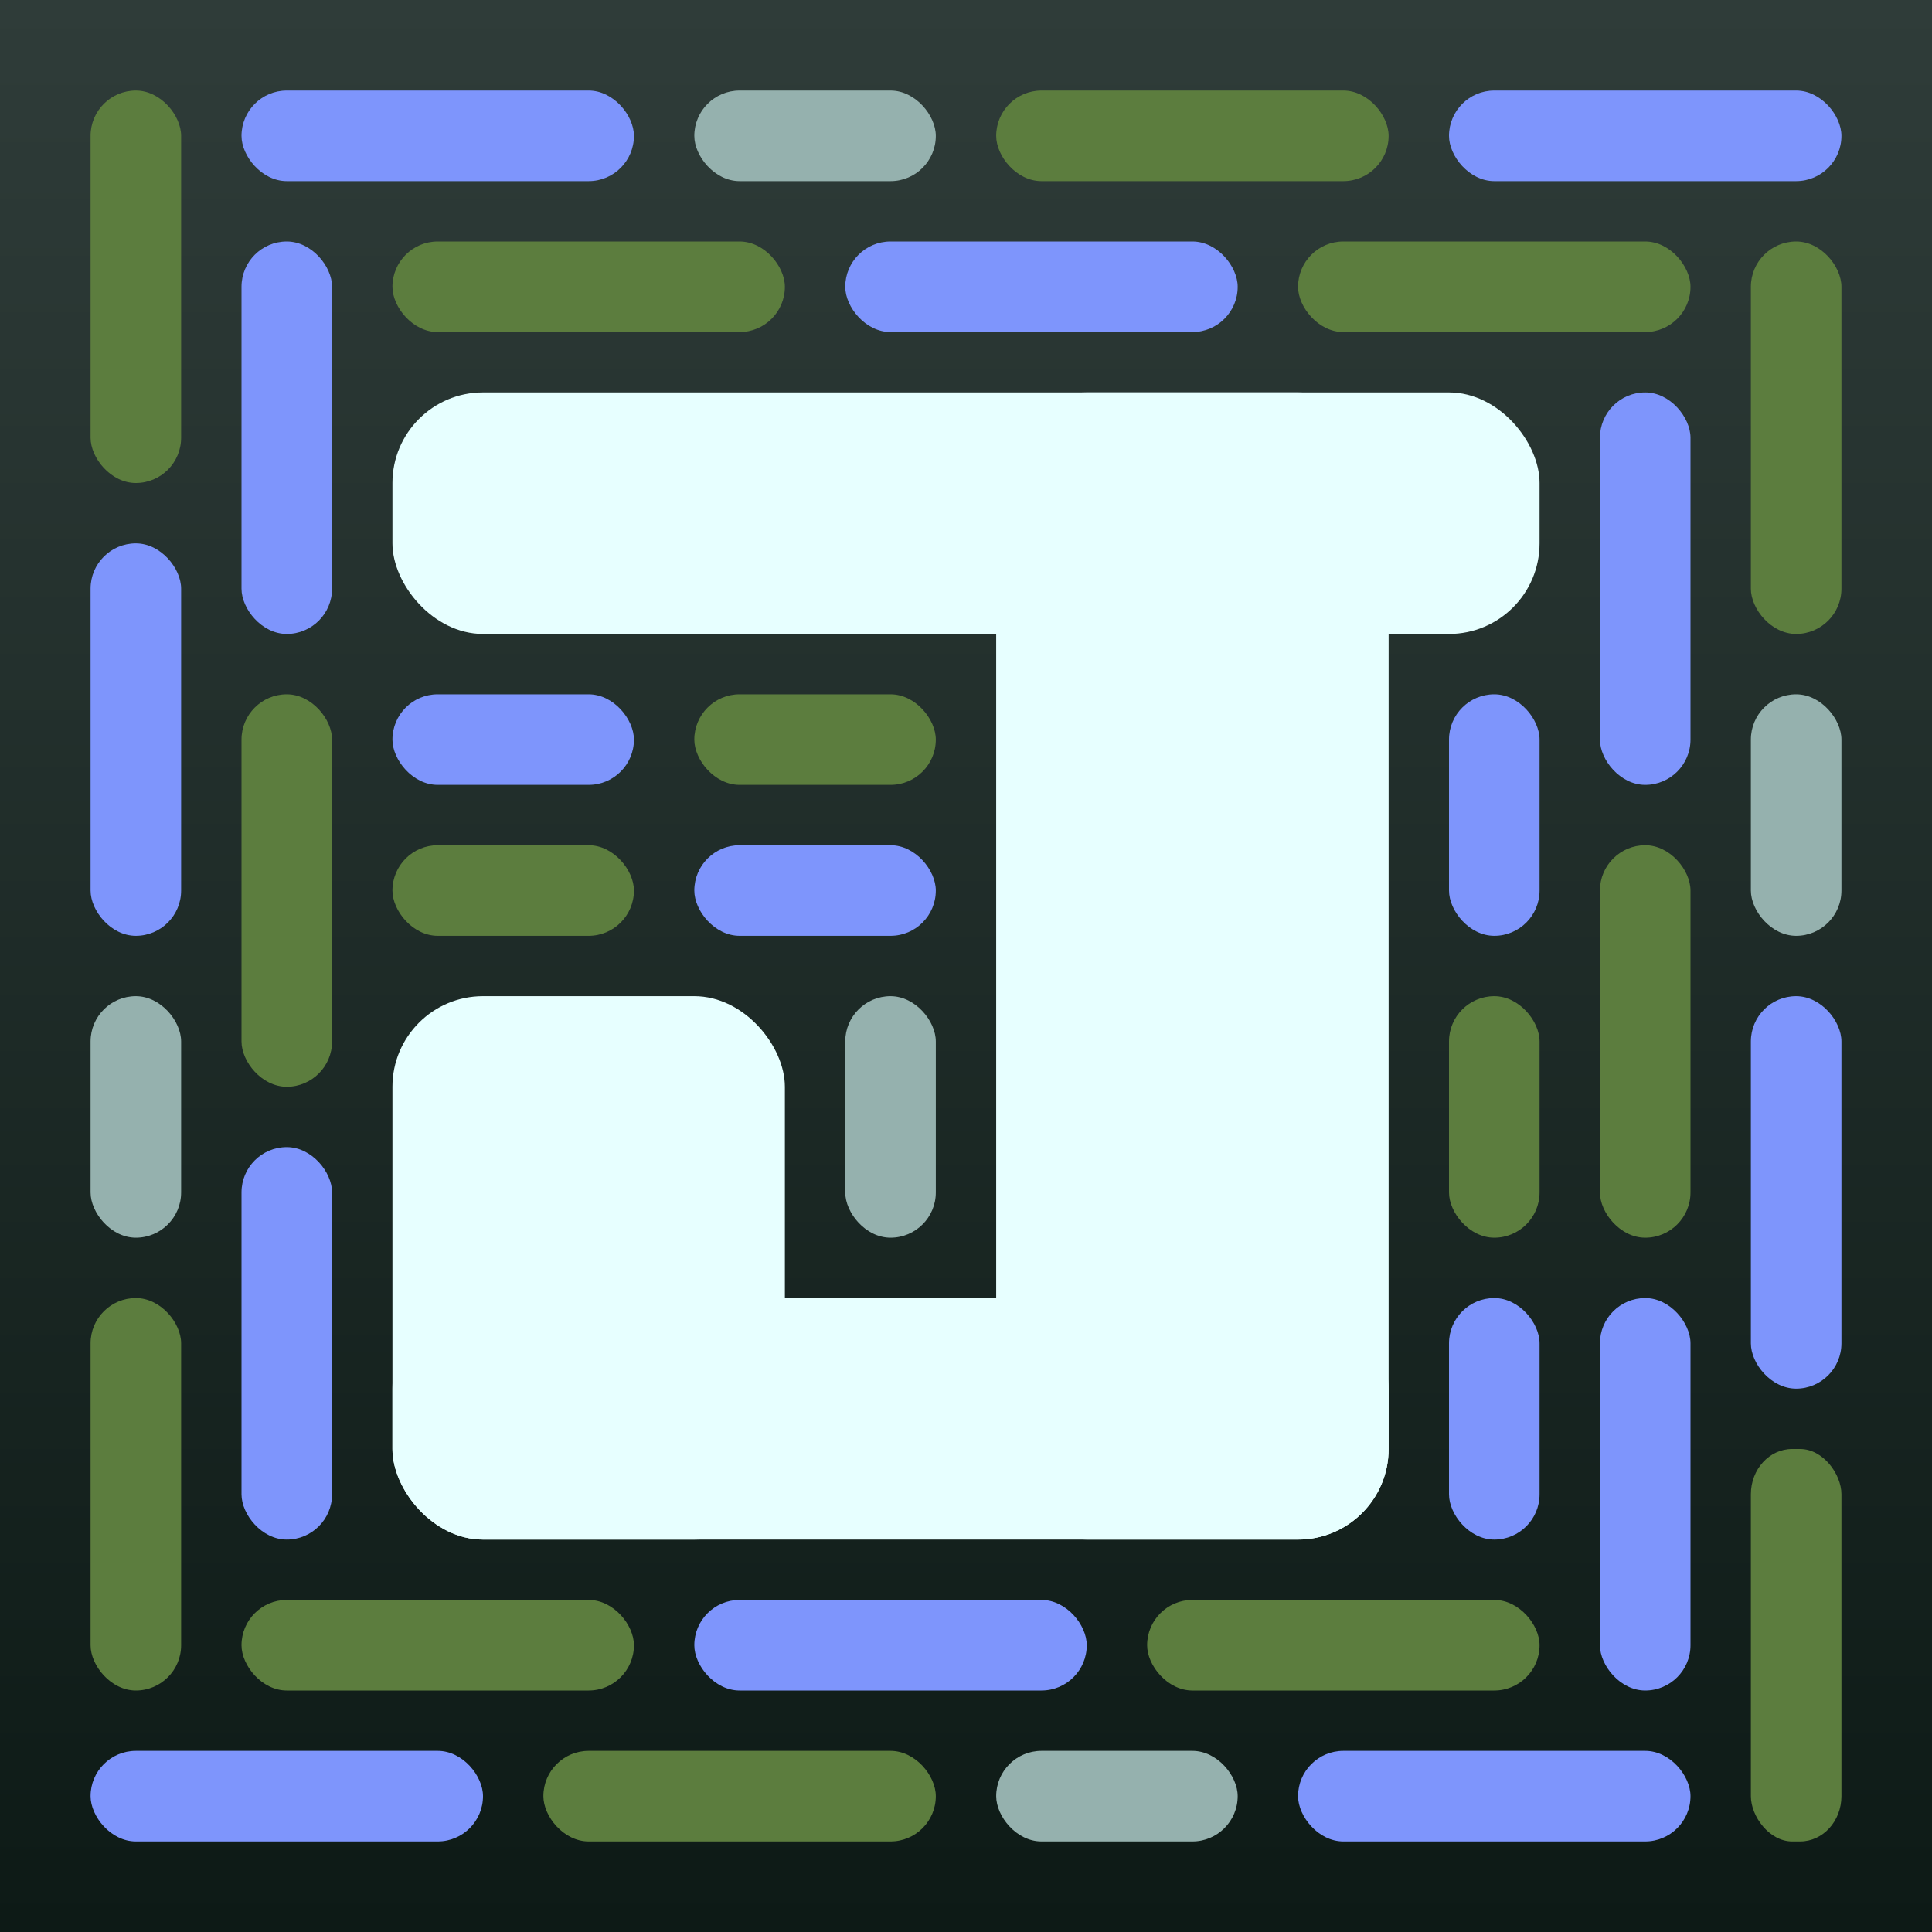<?xml version="1.0" encoding="UTF-8" standalone="no"?>
<!-- Created with Inkscape (http://www.inkscape.org/) -->

<svg
   width="128"
   height="128"
   viewBox="0 0 128 128"
   version="1.1"
   id="svg1"
   inkscape:version="1.4.2 (ebf0e940, 2025-05-08)"
   sodipodi:docname="j master.svg"
   inkscape:export-filename="../images/j.png"
   inkscape:export-xdpi="24"
   inkscape:export-ydpi="24"
   xmlns:inkscape="http://www.inkscape.org/namespaces/inkscape"
   xmlns:sodipodi="http://sodipodi.sourceforge.net/DTD/sodipodi-0.dtd"
   xmlns:xlink="http://www.w3.org/1999/xlink"
   xmlns="http://www.w3.org/2000/svg"
   xmlns:svg="http://www.w3.org/2000/svg">
  <rect x="0" y="0" width="128" height="128" fill="#808080" stroke="none"/>
  <sodipodi:namedview
     id="namedview1"
     pagecolor="#ffffff"
     bordercolor="#666666"
     borderopacity="1.0"
     inkscape:showpageshadow="2"
     inkscape:pageopacity="0.0"
     inkscape:pagecheckerboard="0"
     inkscape:deskcolor="#d1d1d1"
     inkscape:document-units="px"
     inkscape:zoom="5.9792458"
     inkscape:cx="65.560108"
     inkscape:cy="65.727353"
     inkscape:window-width="1624"
     inkscape:window-height="1027"
     inkscape:window-x="92"
     inkscape:window-y="25"
     inkscape:window-maximized="0"
     inkscape:current-layer="layer5"
     showgrid="true"
     showguides="false">
    <inkscape:grid
       type="modular"
       id="grid327"
       units="px"
       originx="64"
       originy="64"
       spacingx="6"
       spacingy="6"
       empcolor="#0047cb"
       empopacity="0.302"
       color="#0099e5"
       opacity="0.149"
       empspacing="0"
       marginx="0"
       marginy="0"
       gapx="4"
       gapy="4"
       enabled="true"
       visible="true" />
  </sodipodi:namedview>
  <defs
     id="defs1">
    <linearGradient
       id="linearGradient462"
       inkscape:collect="always">
      <stop
         style="stop-color:#0d1a16;stop-opacity:1;"
         offset="0"
         id="stop462" />
      <stop
         style="stop-color:#2f3c39;stop-opacity:1;"
         offset="1"
         id="stop463" />
    </linearGradient>
    <linearGradient
       inkscape:collect="always"
       xlink:href="#linearGradient462"
       id="linearGradient463"
       x1="64"
       y1="128"
       x2="64"
       y2="0"
       gradientUnits="userSpaceOnUse" />
  </defs>
  <g
     inkscape:groupmode="layer"
     id="layer2"
     inkscape:label="Background"
     style="display:inline"
     inkscape:highlight-color="#0d1a16">
    <rect
       style="fill:url(#linearGradient463)"
       id="rect51"
       width="128"
       height="128"
       x="0"
       y="0"
       inkscape:label="Black gradient" />
  </g>
  <g
     inkscape:groupmode="layer"
     id="layer6"
     inkscape:label="All colors"
     style="display:none"
     inkscape:highlight-color="#b9fc7e">
    <rect
       style="fill:#95b1ae;fill-opacity:1"
       id="rect327-75-9-5"
       width="6"
       height="16"
       x="56"
       y="66"
       rx="3"
       ry="3"
       inkscape:label="Dot 4.05" />
    <rect
       style="fill:#38665b;fill-opacity:1"
       id="rect327-14-4-7"
       width="16"
       height="6"
       x="26"
       y="56"
       rx="3"
       ry="3"
       inkscape:label="Dot 4.04" />
    <rect
       style="fill:#f2d479;fill-opacity:1"
       id="rect327-7-0-1-4-6"
       width="16"
       height="6"
       x="46"
       y="56"
       rx="3"
       ry="3"
       inkscape:label="Dot 4.03" />
    <rect
       style="fill:#5c7d3e;fill-opacity:1"
       id="rect327-75-9-5-4-8-2-4"
       width="16"
       height="6"
       x="46"
       y="46"
       rx="3"
       ry="3"
       inkscape:label="Dot 4.02" />
    <rect
       style="fill:#7e95fc;fill-opacity:1"
       id="rect327-7-0"
       width="16"
       height="6"
       x="26"
       y="46"
       rx="3"
       ry="3"
       inkscape:label="Dot 4.01" />
    <rect
       style="fill:#7ee6cc;fill-opacity:1"
       id="rect327-75-9-5-8"
       width="6"
       height="16"
       x="96"
       y="86"
       rx="3"
       ry="3"
       inkscape:label="Dot 3.03" />
    <rect
       style="fill:#5c7d3e;fill-opacity:1"
       id="rect327-75-9-5-8-8"
       width="6"
       height="16"
       x="96"
       y="66"
       rx="3"
       ry="3"
       inkscape:label="Dot 3.02" />
    <rect
       style="fill:#f2d479;fill-opacity:1"
       id="rect327-75-9-5-8-8-1"
       width="6"
       height="16"
       x="96"
       y="46"
       rx="3"
       ry="3"
       inkscape:label="Dot 3.01" />
    <rect
       style="fill:#ff758f;fill-opacity:1"
       id="rect327-75-9-5-42-7"
       width="6"
       height="26"
       x="16"
       y="16"
       rx="3"
       ry="3"
       inkscape:label="Dot 2.12" />
    <rect
       style="fill:#736439;fill-opacity:1"
       id="rect327-75-9-5-42-7-5"
       width="6"
       height="26"
       x="16"
       y="46"
       rx="3"
       ry="3"
       inkscape:label="Dot 2.11" />
    <rect
       style="fill:#b9fc7e"
       id="rect327-75-9-5-42-7-5-1"
       width="6"
       height="26"
       x="16"
       y="76"
       rx="3"
       ry="3"
       inkscape:label="Dot 2.10" />
    <rect
       style="fill:#38665b;fill-opacity:1"
       id="rect327-75-9-5-75-5-4-4"
       width="26"
       height="6"
       x="16"
       y="106"
       rx="3"
       ry="3"
       inkscape:label="Dot 2.09" />
    <rect
       style="fill:#7e95fc;fill-opacity:1"
       id="rect327-75-9-5-75-5-4-4-5"
       width="26"
       height="6"
       x="46"
       y="106"
       rx="3"
       ry="3"
       inkscape:label="Dot 2.08" />
    <rect
       style="fill:#794180;fill-opacity:1"
       id="rect327-75-9-5-75-5-4-4-5-5"
       width="26"
       height="6"
       x="76"
       y="106"
       rx="3"
       ry="3"
       inkscape:label="Dot 2.07" />
    <rect
       style="fill:#f382ff;fill-opacity:1"
       id="rect327-14-4-3-9"
       width="6"
       height="26"
       x="106"
       y="86"
       rx="3"
       ry="3"
       inkscape:label="Dot 2.06" />
    <rect
       style="fill:#3e4a7d;fill-opacity:1"
       id="rect327-7-0-26-4"
       width="6"
       height="26"
       x="106"
       y="56"
       rx="3"
       ry="3"
       inkscape:label="Dot 2.05" />
    <rect
       style="fill:#7ee6cc;fill-opacity:1"
       id="rect136"
       width="6"
       height="26"
       x="106"
       y="26"
       rx="3"
       ry="3"
       inkscape:label="Dot 2.04" />
    <rect
       style="fill:#5c7d3e;fill-opacity:1"
       id="rect327-75-9-5-75-58"
       width="26"
       height="6"
       x="86"
       y="16"
       rx="3"
       ry="3"
       inkscape:label="Dot 2.03" />
    <rect
       style="fill:#f2d479;fill-opacity:1"
       id="rect327-75-9-5-75-58-3"
       width="26"
       height="6"
       x="56"
       y="16"
       rx="3"
       ry="3"
       inkscape:label="Dot 2.02" />
    <rect
       style="fill:#8c4151;fill-opacity:1"
       id="rect327-75-9-5-75-58-3-5"
       width="26"
       height="6"
       x="26"
       y="16"
       rx="3"
       ry="3"
       inkscape:label="Dot 2.01" />
    <rect
       style="fill:#5c7d3e;fill-opacity:1"
       id="rect327-7"
       width="6"
       height="26"
       x="6"
       y="6"
       rx="3"
       ry="3"
       inkscape:label="Dot 1.16" />
    <rect
       style="fill:#7ee6cc;fill-opacity:1"
       id="rect327-75-0"
       width="6"
       height="26"
       x="6"
       y="36"
       rx="3"
       ry="3"
       inkscape:label="Dot 1.15" />
    <rect
       style="fill:#95b1ae;fill-opacity:1"
       id="rect327-75-9-5-42"
       width="6"
       height="16"
       x="6"
       y="66"
       rx="3"
       ry="3"
       inkscape:label="Dot 1.14" />
    <rect
       style="fill:#3e4a7d;fill-opacity:1"
       id="rect327-75-9-5-4"
       width="6"
       height="26"
       x="6"
       y="86"
       rx="3"
       ry="3"
       inkscape:label="Dot 1.13" />
    <rect
       style="fill:#f382ff;fill-opacity:1"
       id="rect327-75-9-5-4-8-2"
       width="26"
       height="6"
       x="6"
       y="116"
       rx="3"
       ry="3"
       inkscape:label="Dot 1.12" />
    <rect
       style="fill:#8c4151;fill-opacity:1"
       id="rect327-7-0-2"
       width="26"
       height="6"
       x="36"
       y="116"
       rx="3"
       ry="3"
       inkscape:label="Dot 1.11" />
    <rect
       style="fill:#95b1ae;fill-opacity:1"
       id="rect327-75-9-5-75-5-4"
       width="16"
       height="6"
       x="66"
       y="116"
       rx="3"
       ry="3"
       inkscape:label="Dot 1.10" />
    <rect
       style="fill:#f2d479;fill-opacity:1"
       id="rect327-7-2"
       width="26"
       height="6"
       x="86"
       y="116"
       rx="3"
       ry="3"
       inkscape:label="Dot 1.09" />
    <rect
       style="fill:#736439;fill-opacity:1"
       id="rect327-75-9"
       width="6"
       height="26"
       x="116"
       y="96"
       rx="3"
       ry="3"
       inkscape:label="Dot 1.08" />
    <rect
       style="fill:#ff758f;fill-opacity:1"
       id="rect327-14-4-3"
       width="6"
       height="26"
       x="116"
       y="66"
       rx="3"
       ry="3"
       inkscape:label="Dot 1.07" />
    <rect
       style="fill:#95b1ae;fill-opacity:1"
       id="rect327-75-9-5-75-5"
       width="6"
       height="16"
       x="116"
       y="46"
       rx="3"
       ry="3"
       inkscape:label="Dot 1.06" />
    <rect
       style="fill:#794180;fill-opacity:1"
       id="rect327-14-4"
       width="6"
       height="26"
       x="116"
       y="16"
       rx="3"
       ry="3"
       inkscape:label="Dot 1.05" />
    <rect
       style="fill:#7e95fc;fill-opacity:1"
       id="rect327-75"
       width="26"
       height="6"
       x="96"
       y="6"
       rx="3"
       ry="3"
       inkscape:label="Dot 1.04" />
    <rect
       style="fill:#38665b;fill-opacity:1"
       id="rect327-7-0-26"
       width="26"
       height="6"
       x="66"
       y="6"
       rx="3"
       ry="3"
       inkscape:label="Dot 1.03" />
    <rect
       style="fill:#95b1ae;fill-opacity:1"
       id="rect327-75-9-5-75"
       width="16"
       height="6"
       x="46"
       y="6"
       rx="3"
       ry="3"
       inkscape:label="Dot 1.02" />
    <rect
       style="fill:#b9fc7e"
       id="rect327-14-4-3-5-5"
       width="26"
       height="6"
       x="16"
       y="6"
       rx="3"
       ry="3"
       inkscape:label="Dot 1.01" />
  </g>
  <g
     inkscape:groupmode="layer"
     id="g97"
     inkscape:label="Earth colors"
     style="display:inline"
     inkscape:highlight-color="#7e95fc">
    <rect
       style="fill:#95b1ae;fill-opacity:1"
       id="rect1"
       width="6"
       height="16"
       x="56"
       y="66"
       rx="3"
       ry="3"
       inkscape:label="Dot 4.05" />
    <rect
       style="fill:#5c7d3e;fill-opacity:1"
       id="rect2"
       width="16"
       height="6"
       x="26"
       y="56"
       rx="3"
       ry="3"
       inkscape:label="Dot 4.04" />
    <rect
       style="fill:#7e95fc;fill-opacity:1"
       id="rect3"
       width="16"
       height="6"
       x="46"
       y="56"
       rx="3"
       ry="3"
       inkscape:label="Dot 4.03" />
    <rect
       style="fill:#5c7d3e;fill-opacity:1"
       id="rect4"
       width="16"
       height="6"
       x="46"
       y="46"
       rx="3"
       ry="3"
       inkscape:label="Dot 4.02" />
    <rect
       style="fill:#7e95fc;fill-opacity:1"
       id="rect5"
       width="16"
       height="6"
       x="26"
       y="46"
       rx="3"
       ry="3"
       inkscape:label="Dot 4.01" />
    <rect
       style="fill:#7e95fc;fill-opacity:1"
       id="rect6"
       width="6"
       height="16"
       x="96"
       y="86"
       rx="3"
       ry="3"
       inkscape:label="Dot 3.03" />
    <rect
       style="fill:#5c7d3e;fill-opacity:1"
       id="rect7"
       width="6"
       height="16"
       x="96"
       y="66"
       rx="3"
       ry="3"
       inkscape:label="Dot 3.02" />
    <rect
       style="fill:#7e95fc;fill-opacity:1"
       id="rect8"
       width="6"
       height="16"
       x="96"
       y="46"
       rx="3"
       ry="3"
       inkscape:label="Dot 3.01" />
    <rect
       style="fill:#7e95fc;fill-opacity:1"
       id="rect9"
       width="6"
       height="26"
       x="16"
       y="16"
       rx="3"
       ry="3"
       inkscape:label="Dot 2.12" />
    <rect
       style="fill:#5c7d3e;fill-opacity:1"
       id="rect10"
       width="6"
       height="26"
       x="16"
       y="46"
       rx="3"
       ry="3"
       inkscape:label="Dot 2.11" />
    <rect
       style="fill:#7e95fc;fill-opacity:1"
       id="rect11"
       width="6"
       height="26"
       x="16"
       y="76"
       rx="3"
       ry="3"
       inkscape:label="Dot 2.10" />
    <rect
       style="fill:#5c7d3e;fill-opacity:1"
       id="rect12"
       width="26"
       height="6"
       x="16"
       y="106"
       rx="3"
       ry="3"
       inkscape:label="Dot 2.09" />
    <rect
       style="fill:#7e95fc;fill-opacity:1"
       id="rect13"
       width="26"
       height="6"
       x="46"
       y="106"
       rx="3"
       ry="3"
       inkscape:label="Dot 2.08" />
    <rect
       style="fill:#5c7d3e;fill-opacity:1"
       id="rect14"
       width="26"
       height="6"
       x="76"
       y="106"
       rx="3"
       ry="3"
       inkscape:label="Dot 2.07" />
    <rect
       style="fill:#7e95fc;fill-opacity:1"
       id="rect15"
       width="6"
       height="26"
       x="106"
       y="86"
       rx="3"
       ry="3"
       inkscape:label="Dot 2.06" />
    <rect
       style="fill:#5c7d3e;fill-opacity:1"
       id="rect16"
       width="6"
       height="26"
       x="106"
       y="56"
       rx="3"
       ry="3"
       inkscape:label="Dot 2.05" />
    <rect
       style="fill:#7e95fc;fill-opacity:1"
       id="rect17"
       width="6"
       height="26"
       x="106"
       y="26"
       rx="3"
       ry="3"
       inkscape:label="Dot 2.04" />
    <rect
       style="fill:#5c7d3e;fill-opacity:1"
       id="rect18"
       width="26"
       height="6"
       x="86"
       y="16"
       rx="3"
       ry="3"
       inkscape:label="Dot 2.03" />
    <rect
       style="fill:#7e95fc;fill-opacity:1"
       id="rect19"
       width="26"
       height="6"
       x="56"
       y="16"
       rx="3"
       ry="3"
       inkscape:label="Dot 2.02" />
    <rect
       style="fill:#5c7d3e;fill-opacity:1"
       id="rect81"
       width="26"
       height="6"
       x="26"
       y="16"
       rx="3"
       ry="3"
       inkscape:label="Dot 2.01" />
    <rect
       style="fill:#5c7d3e;fill-opacity:1"
       id="rect82"
       width="6"
       height="26"
       x="6"
       y="6"
       rx="3"
       ry="3"
       inkscape:label="Dot 1.16" />
    <rect
       style="fill:#7e95fc;fill-opacity:1"
       id="rect83"
       width="6"
       height="26"
       x="6"
       y="36"
       rx="3"
       ry="3"
       inkscape:label="Dot 1.15" />
    <rect
       style="fill:#95b1ae;fill-opacity:1"
       id="rect84"
       width="6"
       height="16"
       x="6"
       y="66"
       rx="3"
       ry="3"
       inkscape:label="Dot 1.14" />
    <rect
       style="fill:#5c7d3e;fill-opacity:1"
       id="rect85"
       width="6"
       height="26"
       x="6"
       y="86"
       rx="3"
       ry="3"
       inkscape:label="Dot 1.13" />
    <rect
       style="fill:#7e95fc;fill-opacity:1"
       id="rect86"
       width="26"
       height="6"
       x="6"
       y="116"
       rx="3"
       ry="3"
       inkscape:label="Dot 1.12" />
    <rect
       style="fill:#5c7d3e;fill-opacity:1"
       id="rect87"
       width="26"
       height="6"
       x="36"
       y="116"
       rx="3"
       ry="3"
       inkscape:label="Dot 1.11" />
    <rect
       style="fill:#95b1ae;fill-opacity:1"
       id="rect88"
       width="16"
       height="6"
       x="66"
       y="116"
       rx="3"
       ry="3"
       inkscape:label="Dot 1.10" />
    <rect
       style="fill:#7e95fc;fill-opacity:1"
       id="rect89"
       width="26"
       height="6"
       x="86"
       y="116"
       rx="3"
       ry="3"
       inkscape:label="Dot 1.09" />
    <rect
       style="fill:#5c7d3e;fill-opacity:1"
       id="rect90"
       width="6"
       height="26"
       x="116"
       y="96"
       rx="2.735"
       ry="3"
       inkscape:label="Dot 1.08" />
    <rect
       style="fill:#7e95fc;fill-opacity:1"
       id="rect91"
       width="6"
       height="26"
       x="116"
       y="66"
       rx="3"
       ry="3"
       inkscape:label="Dot 1.07" />
    <rect
       style="fill:#95b1ae;fill-opacity:1"
       id="rect92"
       width="6"
       height="16"
       x="116"
       y="46"
       rx="3"
       ry="3"
       inkscape:label="Dot 1.06" />
    <rect
       style="fill:#5c7d3e;fill-opacity:1"
       id="rect93"
       width="6"
       height="26"
       x="116"
       y="16"
       rx="3"
       ry="3"
       inkscape:label="Dot 1.05" />
    <rect
       style="fill:#7e95fc;fill-opacity:1"
       id="rect94"
       width="26"
       height="6"
       x="96"
       y="6"
       rx="3"
       ry="3"
       inkscape:label="Dot 1.04" />
    <rect
       style="fill:#5c7d3e;fill-opacity:1"
       id="rect95"
       width="26"
       height="6"
       x="66"
       y="6"
       rx="3"
       ry="3"
       inkscape:label="Dot 1.03" />
    <rect
       style="fill:#95b1ae;fill-opacity:1"
       id="rect96"
       width="16"
       height="6"
       x="46"
       y="6"
       rx="3"
       ry="3"
       inkscape:label="Dot 1.02" />
    <rect
       style="fill:#7e95fc;fill-opacity:1"
       id="rect97"
       width="26"
       height="6"
       x="16"
       y="6"
       rx="3"
       ry="3"
       inkscape:label="Dot 1.01" />
  </g>
  <g
     inkscape:groupmode="layer"
     id="layer5"
     inkscape:label="J solid"
     style="display:inline"
     inkscape:highlight-color="#95b1ae">
    <rect
       style="fill:#e7ffff;fill-opacity:1"
       id="rect116-1-8"
       width="26"
       height="36"
       x="26"
       y="66"
       ry="6"
       inkscape:label="Left"
       rx="6" />
    <rect
       style="fill:#e7ffff;fill-opacity:1"
       id="rect116-1"
       width="66"
       height="16"
       x="26"
       y="86"
       ry="6"
       inkscape:label="Bottom"
       rx="6" />
    <rect
       style="fill:#e7ffff;fill-opacity:1"
       id="rect117"
       width="26"
       height="76"
       x="66"
       y="26"
       ry="6"
       inkscape:label="Right"
       rx="6" />
    <rect
       style="fill:#e7ffff;fill-opacity:1"
       id="rect116"
       width="76"
       height="16"
       x="26"
       y="26"
       ry="6"
       inkscape:label="Top"
       rx="6" />
  </g>
</svg>
